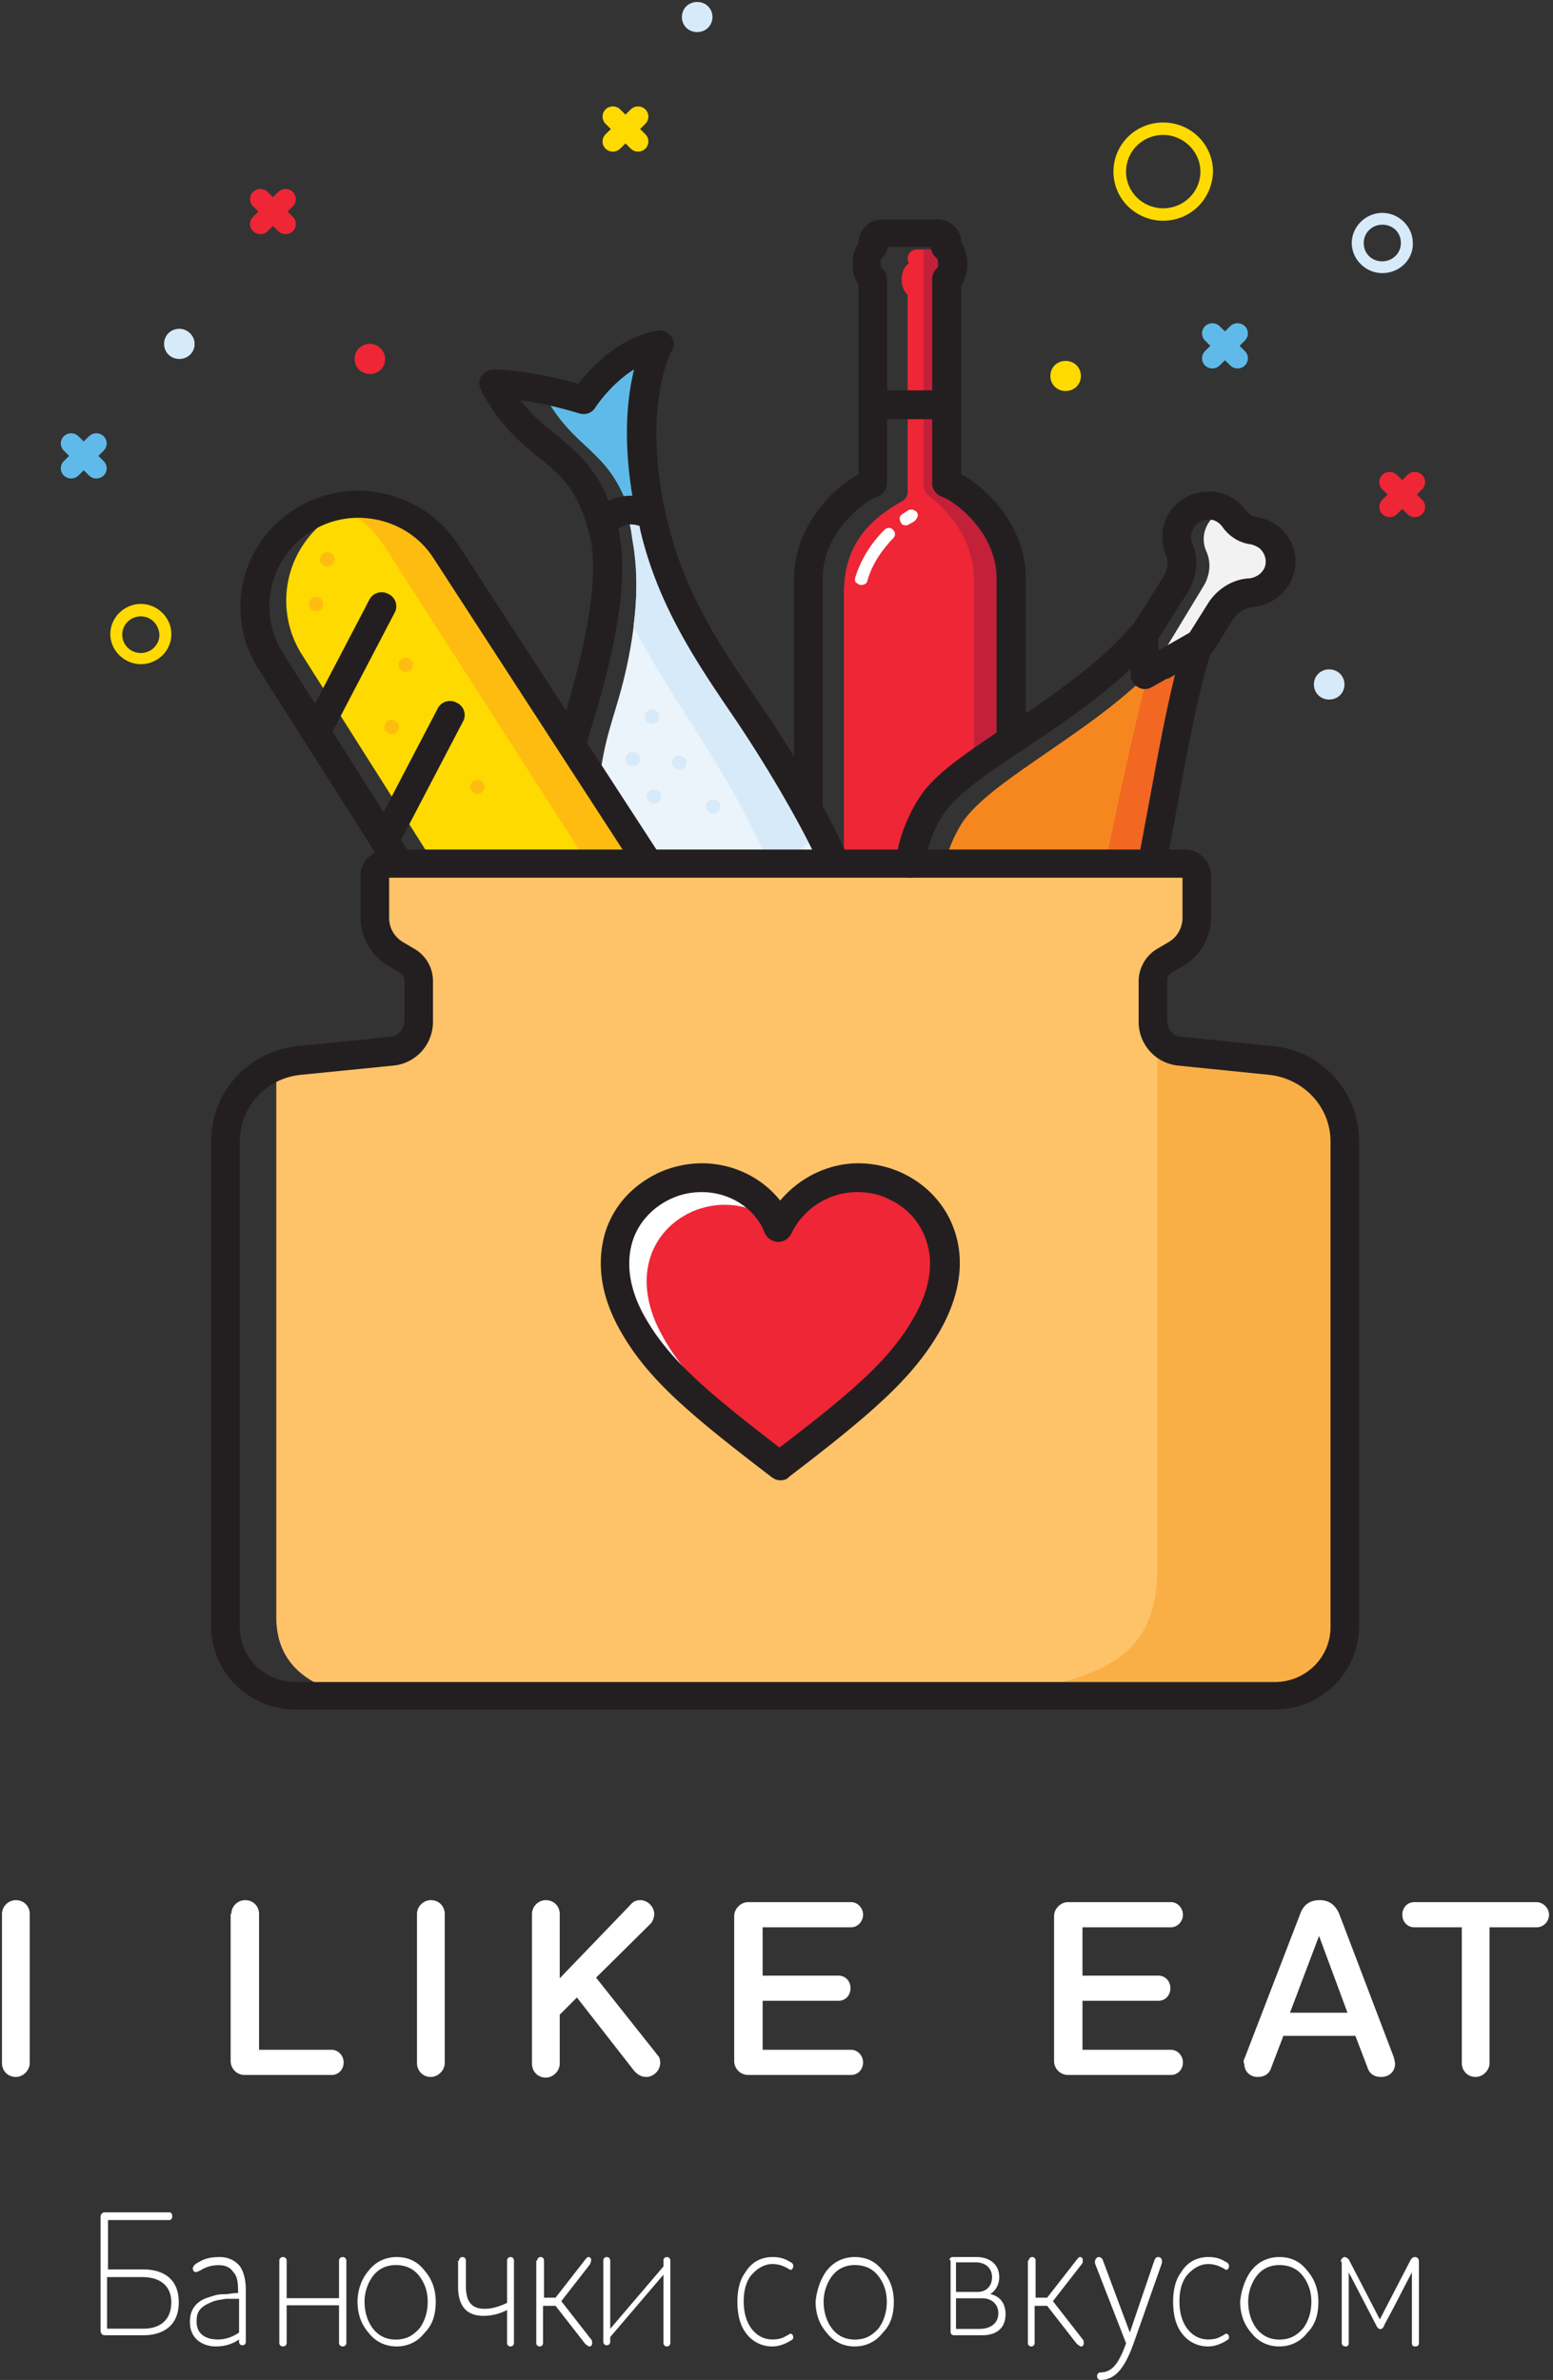 <svg width="139" height="213" viewbox="0 0 100 100" xmlns="http://www.w3.org/2000/svg"><rect width="100%" height="100%" fill="#333333" stroke="none"/><g fill-rule="nonzero" fill="none"><g fill="#FFF"><path d="M.177 171.304a1.25 1.25 0 0 1 1.243-1.245c.71 0 1.242.534 1.242 1.245v13.333c0 .652-.592 1.244-1.242 1.244-.71 0-1.243-.533-1.243-1.244v-13.333zM20.702 171.304a1.25 1.25 0 0 1 1.242-1.245c.71 0 1.242.534 1.242 1.245v12.148h6.507c.591 0 1.064.533 1.064 1.126 0 .652-.473 1.126-1.064 1.126h-7.808a1.25 1.25 0 0 1-1.242-1.245v-13.155h.06zM37.323 171.304a1.25 1.25 0 0 1 1.242-1.245c.71 0 1.242.534 1.242 1.245v13.333c0 .652-.591 1.244-1.242 1.244-.71 0-1.242-.533-1.242-1.244v-13.333zM47.615 171.304a1.25 1.25 0 0 1 1.242-1.245c.71 0 1.242.534 1.242 1.245v5.748l6.33-6.578c.236-.296.531-.415.886-.415.651 0 1.242.593 1.242 1.245 0 .296-.118.592-.295.83l-4.91 4.859 5.501 6.933c.178.178.237.415.237.711 0 .652-.592 1.244-1.242 1.244-.414 0-.77-.177-1.124-.592l-5.087-6.519-1.538 1.541v4.385c0 .652-.591 1.245-1.242 1.245-.71 0-1.242-.534-1.242-1.245v-13.392zM65.714 171.481c0-.651.592-1.244 1.243-1.244h9.227c.591 0 1.065.533 1.065 1.126 0 .593-.474 1.126-1.065 1.126h-7.926v4.326h6.802c.591 0 1.065.474 1.065 1.126 0 .652-.474 1.126-1.065 1.126h-6.802v4.385h7.926c.591 0 1.065.533 1.065 1.126 0 .652-.474 1.126-1.065 1.126h-9.227a1.25 1.25 0 0 1-1.243-1.245v-12.978zM94.343 171.481c0-.651.591-1.244 1.242-1.244h9.227c.591 0 1.065.533 1.065 1.126 0 .593-.474 1.126-1.065 1.126h-7.926v4.326h6.802c.592 0 1.065.474 1.065 1.126 0 .652-.473 1.126-1.065 1.126h-6.802v4.385h7.926c.591 0 1.065.533 1.065 1.126 0 .652-.474 1.126-1.065 1.126h-9.227a1.25 1.25 0 0 1-1.242-1.245v-12.978zM111.437 184.104l4.909-12.741c.296-.889.887-1.304 1.774-1.304.829 0 1.42.415 1.775 1.304l4.85 12.74c.06.238.118.475.118.593 0 .711-.532 1.185-1.242 1.185-.65 0-1.064-.296-1.242-.888l-1.065-2.786h-6.447l-1.064 2.786c-.178.592-.592.888-1.243.888-.71 0-1.183-.533-1.183-1.125-.118-.237-.059-.415.06-.652zm4.022-3.97h5.146l-2.544-6.875-2.602 6.874zM137.521 170.237c.592 0 1.124.533 1.124 1.126 0 .593-.473 1.126-1.124 1.126h-4.2v12.148c0 .652-.59 1.244-1.241 1.244-.71 0-1.243-.533-1.243-1.244v-12.148h-4.258c-.592 0-1.065-.474-1.065-1.126 0-.652.473-1.126 1.065-1.126h10.942z"/></g><g fill="#FFF"><path d="M9 198.393c0-.197.167-.393.333-.393h5.834c.333 0 .333.688 0 .688h-5.5v4.42h3.166c1.584 0 3.167.687 3.167 2.946 0 2.16-1.5 2.946-3.167 2.946h-3.5c-.166 0-.333-.196-.333-.393v-10.214zm.667 10.018h3.166c1.5 0 2.5-.786 2.5-2.357 0-1.474-1-2.26-2.583-2.26H9.583v4.617h.084zM18.293 205.74c.259-.104.604-.208.948-.311.345-.104.69-.104.949-.104.258 0 .603-.104 1.12-.104v-.208c0-.727-.086-1.35-.43-1.662-.26-.416-.69-.624-1.294-.624-.517 0-.948.104-1.38.312-.344.208-.603.312-.689.312-.086 0-.258-.104-.258-.312 0-.208.172-.416.603-.623.517-.312 1.12-.416 1.81-.416.776 0 1.38.312 1.81.831.346.52.518 1.247.518 2.078v4.675c0 .416-.603.416-.603 0v-.207c-.604.415-1.294.623-2.07.623-1.12 0-2.327-.623-2.327-2.182 0-1.039.431-1.662 1.293-2.078zm1.207 3.637c.69 0 1.293-.208 1.897-.624v-3.013H20.19c-.518.104-.862.104-1.293.312-.776.312-1.294.727-1.294 1.558-.086 1.247.776 1.767 1.897 1.767zM25 202.316c0-.421.656-.421.656 0v3.368h4.688v-3.368c0-.421.656-.421.656 0v7.368c0 .421-.656.421-.656 0v-3.368h-4.688v3.368c0 .421-.656.421-.656 0v-7.368zM32.987 203.23c.628-.82 1.526-1.23 2.513-1.23 1.077 0 1.885.41 2.513 1.23.628.719.987 1.642.987 2.77 0 1.128-.27 2.051-.987 2.77-.628.82-1.526 1.23-2.513 1.23-.987 0-1.885-.41-2.513-1.23-.628-.719-.987-1.642-.987-2.77 0-1.026.359-2.051.987-2.77zm.36 5.129c.538.718 1.256 1.026 2.063 1.026.898 0 1.526-.308 2.154-1.026.449-.615.718-1.436.718-2.359s-.27-1.641-.718-2.256c-.538-.718-1.256-1.026-2.154-1.026-.807 0-1.525.308-2.064 1.026a3.906 3.906 0 0 0-.718 2.256c0 .923.27 1.744.718 2.359zM41.088 202.316c0-.421.614-.421.614 0v2.316c0 1.368.526 2 1.666 2 .702 0 1.316-.21 2.018-.527v-3.79c0-.42.614-.42.614 0v7.37c0 .42-.614.42-.614 0v-2.948a4.56 4.56 0 0 1-2.105.526c-1.492 0-2.281-.842-2.281-2.631v-2.316h.088zM48.086 202.312c0-.416.604-.416.604 0v3.324h1.034l2.673-3.428c.086-.104.172-.208.258-.208.173 0 .259.104.259.312 0 .104-.086.207-.086.311l-2.587 3.325 2.673 3.429c.086.104.086.207.086.311 0 .208-.086.312-.259.312-.086 0-.172-.104-.344-.208l-2.673-3.428h-1.12v3.324c0 .416-.604.416-.604 0v-7.376h.086zM54 202.316c0-.421.618-.421.618 0v6.105l4.764-5.579v-.526c0-.421.618-.421.618 0v7.368c0 .421-.618.421-.618 0v-6.105l-4.764 5.579v.42c0 .422-.618.422-.618 0v-7.262zM66.726 203.35c.564-.934 1.451-1.35 2.42-1.35.564 0 1.048.104 1.531.416.242.103.323.207.323.415 0 .104-.08.312-.242.312-.08 0-.161-.104-.403-.208a2.62 2.62 0 0 0-1.21-.312c-.726 0-1.451.416-2.016 1.143-.403.624-.564 1.35-.564 2.182 0 1.039.241 1.87.725 2.494.484.623 1.13.935 1.855.935.484 0 .887-.104 1.21-.312.242-.104.322-.208.403-.208.08 0 .242.104.242.312 0 .208-.08.208-.403.415-.403.208-.887.416-1.452.416a2.875 2.875 0 0 1-2.339-1.143c-.564-.727-.806-1.662-.806-2.909 0-1.039.242-1.974.726-2.597zM73.987 203.23c.628-.82 1.526-1.23 2.513-1.23 1.077 0 1.885.41 2.513 1.23.628.719.987 1.642.987 2.77 0 1.128-.27 2.051-.987 2.77-.628.82-1.526 1.23-2.513 1.23-.987 0-1.885-.41-2.513-1.23-.628-.719-.987-1.642-.987-2.77.09-1.026.449-2.051.987-2.77zm.449 5.129c.538.718 1.256 1.026 2.064 1.026.897 0 1.526-.308 2.154-1.026.449-.615.718-1.436.718-2.359s-.27-1.641-.718-2.256c-.539-.718-1.257-1.026-2.154-1.026-.808 0-1.526.308-2.064 1.026a3.906 3.906 0 0 0-.718 2.256c0 .923.27 1.744.718 2.359zM85 202.284c0-.19.08-.284.323-.284h2.096c1.049 0 2.016.568 2.016 1.797 0 .662-.322 1.23-.806 1.514.887.189 1.371.851 1.371 1.797 0 1.324-.887 1.892-2.097 1.892h-2.5c-.161 0-.322-.095-.322-.284v-6.432H85zm.565 2.838H87.5c.726 0 1.29-.473 1.29-1.325 0-.851-.645-1.324-1.451-1.324h-1.774v2.649zm0 3.31h2.096c.968 0 1.694-.473 1.694-1.418 0-.757-.565-1.325-1.452-1.325h-2.338v2.743zM92.086 202.312c0-.416.604-.416.604 0v3.324h1.034l2.673-3.428c.086-.104.172-.208.258-.208.173 0 .259.104.259.312 0 .104 0 .207-.086.311l-2.587 3.325 2.673 3.429c.086.104.086.207.086.311 0 .208-.086.312-.259.312-.086 0-.172-.104-.344-.208l-2.673-3.428h-1.12v3.324c0 .416-.604.416-.604 0v-7.376h.086zM98.338 202c.169 0 .254.096.338.193l2.45 6.561 2.198-6.465c.084-.193.169-.289.338-.289s.338.096.338.386c0 .096 0 .193-.085.386l-2.45 6.947c-.76 2.123-1.606 3.281-2.958 3.281-.422 0-.422-.675 0-.675 1.099 0 1.69-.965 2.282-2.606l-2.704-6.947c-.085-.193-.085-.29-.085-.29 0-.289.169-.482.338-.482zM105.726 203.35c.564-.934 1.451-1.35 2.42-1.35.564 0 1.048.104 1.531.416.242.103.323.207.323.415 0 .104-.08.312-.242.312-.08 0-.161-.104-.403-.208a2.62 2.62 0 0 0-1.21-.312c-.726 0-1.451.416-2.016 1.143-.403.624-.564 1.35-.564 2.182 0 1.039.241 1.87.725 2.494.484.623 1.13.935 1.855.935.484 0 .887-.104 1.21-.312.242-.104.322-.208.403-.208.08 0 .242.104.242.312 0 .208-.08.208-.403.415-.403.208-.887.416-1.452.416a2.875 2.875 0 0 1-2.339-1.143c-.564-.727-.806-1.662-.806-2.909 0-1.039.242-1.974.726-2.597zM111.987 203.23c.628-.82 1.526-1.23 2.513-1.23 1.077 0 1.885.41 2.513 1.23.628.719.987 1.642.987 2.77 0 1.128-.27 2.051-.987 2.77-.628.82-1.526 1.23-2.513 1.23-.987 0-1.885-.41-2.513-1.23-.628-.719-.987-1.642-.987-2.77.09-1.026.449-2.051.987-2.77zm.449 5.129c.538.718 1.256 1.026 2.064 1.026.897 0 1.526-.308 2.154-1.026.449-.615.718-1.436.718-2.359s-.27-1.641-.718-2.256c-.539-.718-1.257-1.026-2.154-1.026-.808 0-1.526.308-2.064 1.026a3.906 3.906 0 0 0-.718 2.256c0 .923.27 1.744.718 2.359zM120 202.421c0-.21.18-.421.359-.421.09 0 .27.105.359.21l2.782 5.369 2.782-5.368c.09-.106.18-.211.359-.211.18 0 .359.105.359.421v7.263c0 .21-.09.316-.359.316-.18 0-.27-.105-.27-.316v-6.316s-.448.843-1.256 2.421c-.807 1.58-1.256 2.316-1.256 2.422-.18.315-.449.315-.628 0l-2.513-4.843v6.316c0 .21-.09.316-.27.316-.179 0-.358-.105-.358-.316v-7.263H120z"/></g><path d="M74.64 76.852C70.66 66.71 61.272 58.914 58.955 47.717c-.06-.351-.12-.645-.179-.938-.653-.41.238-1.113-.475-.996-.713.176-1.486.41-1.96.996.118.41.177.88.296 1.349.594 3.458.416 7.738-.832 12.779-1.01 3.986-1.782 5.041-2.317 10.317l3.209 4.866 2.911.879 8.913.703 5.645-.175.476-.645z" fill="#EBF4FB"/><path d="M56.696 56.041c3.624 7.093 9.21 13.776 12.418 22.159l4.041-3.459C69.293 64.6 61.212 58.914 58.954 47.717c-.06-.351-.12-.645-.179-.938-.653-.41.238-1.113-.475-.996-.654.176-1.486.469-1.96 1.055.118.41.177.88.237 1.348.416 2.286.535 4.866.119 7.855" fill="#D7EAF9"/><path d="M58.3 46.134c-1.901-10.14-.119-15.006 0-15.182-2.317.527-4.694 2.638-6.06 4.807-4.339-1.466-4.041-1.466-4.041-1.466 2.97 6.507 6.655 5.393 8.437 12.604l1.664-.763" fill="#5FBAE9"/><path d="M103.162 75.62l-4.932 2.17-1.782-.997-5.05.352-6.834.88c0-1.642 1.01-3.518 1.485-4.28 2.555-4.104 12.716-8.559 18.302-15.124l.119 2.051.059 1.525 1.485-.88c-1.247 4.807-1.901 9.673-2.852 14.304z" fill="#F6871F"/><path d="M106.43 60.38c-.118.351-.237.703-.297 1.054-1.366 4.69-2.02 9.556-2.911 14.187l-3.268 3.224-1.07-1.29c.891-4.338 2.496-12.017 3.684-16.472l2.02-.352 1.367-.762c.238-.117.535.117.475.41" fill="#F26722"/><path d="M87.891 44.669c-.832-.82-1.604-1.231-1.96-1.348V25.03c.356-.293.534-.762.534-1.348 0-.352-.06-1.114-.237-1.349h-4.16a.807.807 0 0 0-.832.821c0 .117.06.293.12.41-.357.235-.655.763-.655 1.466 0 .586.238 1.114.535 1.348v17.645a.933.933 0 0 1-.475.82c-2.912 1.642-5.23 3.87-5.23 8.266v23.624h6.121c.773-3.282 3.15-6.096 5.526-8.206 1.605-1.466 3.268-2.58 4.516-3.4V51.82c0-3.166-1.842-5.628-3.506-7.035-.118-.058-.237-.117-.297-.117z" fill="#EE2635"/><path d="M91.694 51.82v13.835s-2.08 1.055-4.516 2.931V51.821c0-3.518-2.317-6.155-4.1-7.504-.297-.176-.416-.527-.416-.88V22.335h3.566c.118.235.237.997.237 1.349 0 .586-.237 1.114-.535 1.348v18.29c.416.117 1.13.527 1.961 1.172.12.059.179.176.297.235 1.664 1.465 3.506 3.927 3.506 7.093" fill="#C3203A"/><path d="M52.952 77.79l-.832.41-7.962-.88-5.645-.586-7.427-11.724-4.041-6.39a9.01 9.01 0 0 1 2.97-12.603c.239-.117.476-.293.714-.41a8.462 8.462 0 0 1 2.852-.88 9.294 9.294 0 0 1 6.655 4.221l15.865 24.68 1.13 2.11-4.279 2.052z" fill="#FEDA00"/><path d="M57.468 76.266l-4.516 1.582v-.058l-18.539-28.9a9.53 9.53 0 0 0-3.684-3.342l-1.248-.527c1.367-.41 2.733-.587 4.1-.352a9.294 9.294 0 0 1 6.655 4.22l15.865 24.68 1.13 2.11.237.587" fill="#FEBC11"/><path d="M107.857 56.745l2.376-3.224c.595-.938 1.189-.293 2.318-.352 1.01-.059 1.96-.645 2.377-1.641.534-1.114.178-2.521-.773-3.283-.416-.352-.95-.528-1.426-.645-.654-.059-1.604-1.114-2.14-1.348-1.128-.528-1.425-.762-2.198.234-.713.88-.832 1.935-.416 2.873.476 1.055.297 2.227-.297 3.165l-3.624 5.98 1.723.293 2.08-2.052" fill="#F2F2F2"/><path d="M36.909 86.348c-1.961-1.114-3.268-3.986-3.863-8.793h12.359l8.141.938h45.159c.18.117 1.07-1.876 0-.938 4.457-.586 7.25-.586 8.26 0 .773.47.773 2.052 0 4.69.357-.235-4.1 5.158-4.1 5.51l5.705 45.842c.178 10.258-8.2 18.64-18.54 18.64H51.23c-10.399 0-26.74 2.522-26.501-7.737V95.786c7.368-1.524 11.17-2.227 11.408-2.11 2.496-3.81 2.734-6.273.773-7.328z" fill="#FEC369"/><path d="M117.245 96.02l-4.813-1.113c-.178.117-4.219-.82-4.397-.938l-4.457-.528v46.545c.179 9.673-6.595 10.142-15.687 12.252h13.845c10.399 0 19.312 1.055 19.134-9.204v-40.037c-.12-.352-3.328-7.21-3.625-6.976z" fill="#FAAF46"/><path d="M69.828 131.193c7.19-5.51 10.814-8.559 13.131-12.603 3.269-5.687 1.308-10.552-2.852-12.428-3.862-1.759-8.497-.117-10.28 3.752-1.782-3.81-6.417-5.51-10.28-3.752-4.159 1.876-6.12 6.741-2.851 12.428 2.317 4.103 5.942 7.151 13.132 12.603" fill="#FFF"/><path d="M71.254 131.193c6.476-4.983 9.804-7.738 11.884-11.43 2.97-5.16.356-11.842-3.387-13.6-3.506-1.584-9.389 2.696-10.102 3.516-2.02-1.876-5.05-2.403-7.724-1.23-3.744 1.7-5.526 6.096-2.555 11.254 2.08 3.752 5.407 6.566 11.884 11.49" fill="#EE2635"/><path d="M62.816 106.69c-.95 0-1.842.176-2.733.586-1.664.762-2.912 2.11-3.447 3.752-.653 2.051-.297 4.455 1.13 6.917 2.138 3.752 5.525 6.624 12.002 11.607 6.774-5.159 9.983-8.031 12.003-11.607 1.426-2.462 1.842-4.866 1.129-6.917-.535-1.642-1.723-2.99-3.446-3.752-.832-.41-1.783-.586-2.734-.586-2.495 0-4.813 1.465-5.882 3.693-.238.469-.654.762-1.189.762-.475 0-.95-.293-1.188-.762-.832-2.228-3.15-3.693-5.645-3.693zm7.012 25.793c-.298 0-.535-.117-.773-.293-7.606-5.804-11.112-8.852-13.488-13.014-2.258-3.928-1.961-7.035-1.367-8.97.772-2.344 2.436-4.161 4.813-5.275a9.43 9.43 0 0 1 3.803-.82c2.733 0 5.348 1.23 7.012 3.34 1.723-2.051 4.278-3.34 7.011-3.34a9.43 9.43 0 0 1 3.803.82c2.317 1.055 4.04 2.931 4.813 5.276.654 1.934.891 5.041-1.367 8.969-2.376 4.103-5.882 7.21-13.488 13.014-.178.234-.475.293-.772.293zM57.171 77.203c-.416 0-.832-.234-1.07-.586L38.87 50.062c-1.13-1.817-2.912-3.048-4.992-3.517-2.08-.47-4.219-.117-6.001.996-3.744 2.287-4.873 7.21-2.555 10.904l11.527 18.23c.357.587-.178.763-.772 1.173-.594.352-1.426.176-1.783-.41l-11.17-17.586c-3.09-4.866-1.605-11.314 3.386-14.362a10.535 10.535 0 0 1 7.962-1.29c2.734.645 5.11 2.286 6.596 4.631l18.064 27.786c.356.586-.594.117-1.248.47-.238.058-.475.116-.713.116" fill="#231F20"/><path d="M28.293 66.769c-.179 0-.416-.059-.594-.117a1.204 1.204 0 0 1-.535-1.7l5.882-11.255c.297-.645 1.13-.88 1.724-.528.653.293.89 1.114.534 1.7l-5.882 11.255c-.238.41-.654.645-1.13.645M34.413 76.5c-.178 0-.416-.059-.594-.117a1.204 1.204 0 0 1-.535-1.7l5.883-11.255c.297-.645 1.129-.88 1.723-.528.653.293.891 1.114.535 1.7l-5.883 11.255c-.178.352-.654.645-1.129.645M74.462 78.024c-.475 0-.95-.293-1.188-.762-1.842-4.045-5.17-9.496-7.428-12.838-3.387-4.983-6.952-10.141-8.556-17.058 0-.118-.06-.235-.06-.352-.356-.117-.713-.117-1.07-.059-.296.059-.534.176-.831.352.06.176.119.41.119.645 1.07 5.334-1.545 14.01-2.555 17.293-.12.469-.297.938-.297 1.055-.06.645-.595 1.114-1.308 1.114-.713 0-1.307-.586-1.307-1.29 0-.293.06-.527.416-1.641.95-3.107 3.387-11.314 2.496-16.062-.12-.47-.179-.88-.297-1.231-.12-.41 0-.821.297-1.173.713-.82 1.664-1.348 2.733-1.583a5.254 5.254 0 0 1 3.268.528c.357.176.594.469.654.88.06.292.119.586.238.937 1.544 6.449 4.753 11.197 8.2 16.18 2.376 3.458 5.763 8.969 7.665 13.19a1.28 1.28 0 0 1-.654 1.7c-.178.058-.535-.88-.713-.88" fill="#231F20"/><path d="M53.843 48.186c-.534 0-1.07-.352-1.247-.938-1.01-3.576-2.496-4.807-4.397-6.33-1.664-1.349-3.506-2.873-5.17-6.039-.178-.41-.178-.879.06-1.23a1.357 1.357 0 0 1 1.128-.587c.12 0 2.971 0 7.547 1.29 1.188-1.524 3.684-4.162 7.011-4.749.535-.117 1.01.118 1.308.528.297.41.297.938 0 1.348-.12.235-2.555 4.924-.535 14.421.119.703-.297 1.348-1.01 1.524-.713.117-1.367-.293-1.545-.996-1.367-6.331-.892-10.728-.238-13.366-1.426.88-2.674 2.228-3.506 3.459-.297.469-.891.645-1.426.469-2.139-.645-3.922-.997-5.229-1.173 1.07 1.407 2.14 2.286 3.209 3.107 1.96 1.642 4.04 3.283 5.229 7.62.178.704-.238 1.35-.891 1.584-.06.058-.179.058-.298.058" fill="#231F20"/><path d="M53.843 48.186c-.297 0-.594-.117-.89-.352a1.282 1.282 0 0 1-.12-1.817c.773-.82 1.664-1.348 2.734-1.524 1.07-.234 2.198 0 3.268.528.653.351.891 1.113.535 1.7-.357.645-1.13.879-1.724.527-.534-.293-1.07-.351-1.604-.293-.475.117-.891.352-1.307.762-.178.293-.535.47-.892.47M107.322 58.914a1.21 1.21 0 0 1-.654-.176c-.594-.352-.772-1.172-.416-1.759l1.842-2.93c.832-1.349 2.258-2.228 3.744-2.287.416-.059 1.01-.293 1.307-.88.297-.585.119-1.348-.416-1.816a2.266 2.266 0 0 0-.772-.352c-1.01-.117-1.961-.704-2.556-1.583a1.853 1.853 0 0 0-.653-.528c-.594-.234-1.367-.058-1.783.47-.356.468-.475 1.055-.237 1.582.594 1.348.415 2.99-.416 4.338l-2.853 4.514c-.356.586-1.188.762-1.782.41-.594-.351-.773-1.172-.416-1.758l2.852-4.514c.416-.645.475-1.407.238-1.993a4.064 4.064 0 0 1 .594-4.162c1.188-1.407 3.15-1.876 4.872-1.173.713.293 1.308.82 1.783 1.466.178.234.475.41.772.469.773.117 1.486.41 2.08.879 1.426 1.172 1.902 3.107 1.13 4.807a4.249 4.249 0 0 1-3.507 2.403c-.653.059-1.307.47-1.723 1.114l-1.842 2.931c-.297.293-.772.528-1.188.528" fill="#231F20"/><path d="M103.638 56.803c0 .118 0 .235-.06.352 0-.117.06-.234.06-.352zM81.474 78.552h-.178c-.713-.059-1.189-.704-1.13-1.407.298-2.58 1.486-4.924 2.437-6.214 1.426-1.934 4.278-3.81 7.606-6.038 3.803-2.52 8.08-5.393 11.052-8.852l.178-.175a1.306 1.306 0 0 1 1.367-.294c.475.176.772.645.832 1.114l.06 1.524 2.97-1.7c.475-.234 1.07-.234 1.426.118.357.351.594.879.416 1.406-1.307 3.81-2.317 9.732-3.209 14.421-.297 1.642-.594 3.166-.831 4.514-.12.703-.832 1.114-1.486.997-.713-.118-1.129-.821-1.01-1.466.238-1.29.535-2.872.832-4.455.713-3.87 1.485-8.148 2.377-11.724l-2.08 1.172c-.416.235-.891.235-1.248 0-.416-.234-.654-.645-.654-1.055v-.586c-2.911 2.755-6.358 5.041-9.507 7.151-2.97 1.994-5.764 3.87-6.952 5.452-.772.997-1.723 2.873-1.96 4.983-.12.645-.654 1.114-1.308 1.114z" fill="#231F20"/><path d="M72.383 73.745c-.713 0-1.308-.586-1.308-1.29V51.762c0-4.69 3.566-8.148 5.764-9.32V25.5c-.356-.528-.535-1.172-.535-1.876 0-.703.179-1.348.535-1.876 0-1.172.95-2.11 2.14-2.11h4.931c1.189 0 2.14.938 2.14 2.11.356.528.534 1.173.534 1.876 0 .704-.178 1.348-.535 1.876v16.941c2.199 1.173 5.764 4.573 5.764 9.321v14.304c0 .703-.594 1.29-1.307 1.29s-1.307-.587-1.307-1.29V51.762c0-4.338-4.1-7.093-4.813-7.269-.535-.176-.951-.645-.951-1.23v-18.29c0-.41.178-.763.475-.997 0 0 .06-.176.06-.41 0-.235-.06-.352-.06-.41-.356-.235-.594-.646-.594-1.056h-3.862c0 .41-.238.82-.595 1.055 0 .059-.059.176-.059.41 0 .235.06.352.119.41.297.235.475.587.475.997v18.29c0 .586-.416 1.055-.95 1.231-.714.176-4.814 2.931-4.814 7.27v20.692c.06.762-.534 1.29-1.247 1.29" fill="#231F20"/><path d="M84.029 37.517h-5.17c-.713 0-1.307-.586-1.307-1.29 0-.703.594-1.29 1.307-1.29h5.17c.713 0 1.307.587 1.307 1.29 0 .704-.594 1.29-1.307 1.29" fill="#231F20"/><path d="M29.957 50.062a.655.655 0 0 1-.654.645.655.655 0 0 1-.654-.645c0-.352.297-.645.654-.645.356.059.654.293.654.645M28.946 54.048a.655.655 0 0 1-.653.645.655.655 0 0 1-.654-.645.655.655 0 0 1 1.307 0M36.968 59.5a.655.655 0 0 1-.654.645.655.655 0 0 1-.653-.645c0-.352.297-.645.653-.645.357.059.654.293.654.645M35.72 65.069a.655.655 0 0 1-.653.645.655.655 0 0 1-.654-.645c0-.352.297-.645.654-.645.356.059.653.293.653.645M43.386 70.403a.655.655 0 0 1-.654.645.655.655 0 0 1-.654-.645.655.655 0 0 1 1.307 0" fill="#FEBC11"/><path d="M59.013 64.131a.655.655 0 0 1-.654.645.655.655 0 0 1-.653-.645c0-.352.297-.645.653-.645.357 0 .654.293.654.645" fill="#D7EAF9"/><path d="M34.472 32.124c0 .762-.594 1.348-1.366 1.348-.773 0-1.367-.586-1.367-1.348 0-.762.594-1.348 1.367-1.348.772 0 1.366.645 1.366 1.348" fill="#EE2635"/><path d="M17.419 30.776c0 .762-.594 1.348-1.367 1.348-.772 0-1.366-.586-1.366-1.348 0-.762.594-1.348 1.366-1.348.773 0 1.367.644 1.367 1.348" fill="#D7EAF9"/><path d="M96.745 33.648c0 .762-.594 1.349-1.367 1.349-.772 0-1.366-.587-1.366-1.349s.594-1.348 1.366-1.348c.773 0 1.367.586 1.367 1.348" fill="#FEDA00"/><path d="M63.767 1.524c0 .762-.595 1.348-1.367 1.348s-1.367-.586-1.367-1.348c0-.762.595-1.348 1.367-1.348s1.367.586 1.367 1.348M120.335 61.259c0 .762-.594 1.348-1.367 1.348-.772 0-1.367-.586-1.367-1.348 0-.762.595-1.349 1.367-1.349.773 0 1.367.587 1.367 1.349M57.29 67.941a.655.655 0 0 1-.654.645.655.655 0 0 1-.653-.645c0-.351.297-.644.653-.644.357 0 .654.293.654.644M61.45 68.234a.655.655 0 0 1-.654.645.655.655 0 0 1-.654-.645.655.655 0 0 1 1.307 0M59.191 71.283a.655.655 0 0 1-.653.645.655.655 0 0 1-.654-.645.655.655 0 0 1 1.307 0M64.48 72.162a.655.655 0 0 1-.654.645.655.655 0 0 1-.654-.645.655.655 0 0 1 1.307 0" fill="#D7EAF9"/><path d="M111.422 31.42l-.476-.468.476-.47a.911.911 0 0 0 0-1.289.942.942 0 0 0-1.308 0l-.475.47-.475-.47a.942.942 0 0 0-1.307 0 .911.911 0 0 0 0 1.29l.475.469-.475.469a.911.911 0 0 0 0 1.29.942.942 0 0 0 1.307 0l.475-.47.475.47a.942.942 0 0 0 1.308 0 .911.911 0 0 0 0-1.29" fill="#5FBAE9"/><path d="M57.765 12.017l-.475-.469.475-.469a.911.911 0 0 0 0-1.29.942.942 0 0 0-1.307 0l-.475.47-.476-.47a.942.942 0 0 0-1.307 0 .911.911 0 0 0 0 1.29l.475.47-.475.468a.911.911 0 0 0 0 1.29.942.942 0 0 0 1.307 0l.476-.47.475.47a.942.942 0 0 0 1.307 0 .911.911 0 0 0 0-1.29" fill="#FEDA00"/><path d="M26.213 19.403l-.475-.469.475-.468a.911.911 0 0 0 0-1.29.942.942 0 0 0-1.307 0l-.476.469-.475-.47a.942.942 0 0 0-1.307 0 .911.911 0 0 0 0 1.29l.475.47-.475.468a.911.911 0 0 0 0 1.29.942.942 0 0 0 1.307 0l.475-.469.476.47a.942.942 0 0 0 1.307 0 .911.911 0 0 0 0-1.29M127.287 44.728l-.475-.47.475-.468a.911.911 0 0 0 0-1.29.942.942 0 0 0-1.307 0l-.476.469-.475-.469a.942.942 0 0 0-1.307 0 .911.911 0 0 0 0 1.29l.475.469-.475.469a.911.911 0 0 0 0 1.29.942.942 0 0 0 1.307 0l.475-.47.476.47a.942.942 0 0 0 1.307 0 .911.911 0 0 0 0-1.29" fill="#EE2635"/><path d="M9.278 41.269l-.475-.469.475-.469a.911.911 0 0 0 0-1.29.942.942 0 0 0-1.307 0l-.475.47-.476-.47a.942.942 0 0 0-1.307 0 .911.911 0 0 0 0 1.29l.475.469-.475.469a.911.911 0 0 0 0 1.29.942.942 0 0 0 1.307 0l.476-.47.475.47a.942.942 0 0 0 1.307 0 .911.911 0 0 0 0-1.29" fill="#5FBAE9"/><path d="M104.113 12.076c-1.842 0-3.327 1.465-3.327 3.283 0 1.817 1.485 3.282 3.327 3.282 1.842 0 3.328-1.465 3.328-3.282 0-1.818-1.545-3.283-3.328-3.283zm0 7.68c-2.436 0-4.456-1.935-4.456-4.397 0-2.404 1.96-4.397 4.456-4.397 2.436 0 4.457 1.935 4.457 4.397-.06 2.462-2.02 4.396-4.457 4.396zM12.606 55.162c-.892 0-1.664.704-1.664 1.641 0 .88.713 1.642 1.664 1.642.891 0 1.664-.704 1.664-1.642-.06-.937-.773-1.64-1.664-1.64zm0 4.28c-1.486 0-2.734-1.232-2.734-2.697 0-1.466 1.248-2.697 2.734-2.697 1.485 0 2.733 1.231 2.733 2.697 0 1.524-1.248 2.696-2.733 2.696z" fill="#FEDA00"/><path d="M123.722 20.107c-.892 0-1.664.703-1.664 1.641 0 .938.713 1.642 1.664 1.642.891 0 1.664-.704 1.664-1.642s-.714-1.641-1.664-1.641zm0 4.338c-1.486 0-2.734-1.231-2.734-2.697 0-1.465 1.248-2.696 2.734-2.696 1.485 0 2.733 1.23 2.733 2.696.06 1.466-1.188 2.697-2.733 2.697z" fill="#D7EAF9"/><path d="M77.136 52.348h-.178a1.245 1.245 0 0 1-.357-.234c-.118-.117-.059-.293-.059-.41.594-1.935 1.723-3.4 2.615-4.28a.543.543 0 0 1 .415-.176c.12 0 .298.059.357.176.238.235.238.528 0 .762-.772.82-1.842 2.11-2.317 3.87 0 .116-.238.292-.476.292M81.058 47.014c-.178 0-.357-.059-.416-.235a.839.839 0 0 1-.119-.41c0-.117.119-.293.238-.352l.535-.351c.118-.06.178-.06.297-.06.178 0 .356.118.475.235.06.118.119.293.06.41-.06.118-.12.235-.238.352-.119.118-.297.176-.476.294-.178.117-.297.117-.356.117" fill="#FFF"/><path d="M114.096 153H26.45c-4.16 0-7.547-3.341-7.547-7.445v-43.438c0-4.396 3.328-8.03 7.784-8.5l8.2-.82a1.416 1.416 0 0 0 1.308-1.407v-3.635c0-.293-.179-.586-.416-.703l-.892-.528a5.065 5.065 0 0 1-2.614-4.455v-3.693c0-1.29 1.07-2.345 2.377-2.345h71.363c1.308 0 2.377 1.055 2.377 2.345v3.752a5.042 5.042 0 0 1-2.614 4.396l-.891.528c-.238.117-.416.41-.416.703v3.635c0 .703.534 1.348 1.307 1.407l8.081.82a8.527 8.527 0 0 1 7.784 8.5v43.438c0 4.104-3.387 7.445-7.546 7.445zM34.829 78.61v3.518c0 .938.475 1.758 1.307 2.227l.892.528a3.32 3.32 0 0 1 1.723 2.93v3.635a3.925 3.925 0 0 1-3.625 3.928l-8.2.82c-3.09.294-5.467 2.873-5.467 5.98v43.438c0 2.696 2.199 4.924 4.992 4.924h87.645c2.733 0 4.991-2.169 4.991-4.924v-43.438c0-3.107-2.377-5.628-5.467-5.98l-8.08-.82a3.925 3.925 0 0 1-3.626-3.928v-3.634c0-1.173.654-2.345 1.724-2.931l.891-.528a2.508 2.508 0 0 0 1.307-2.227v-3.576H34.83v.058z" fill="#231F20"/></g></svg>